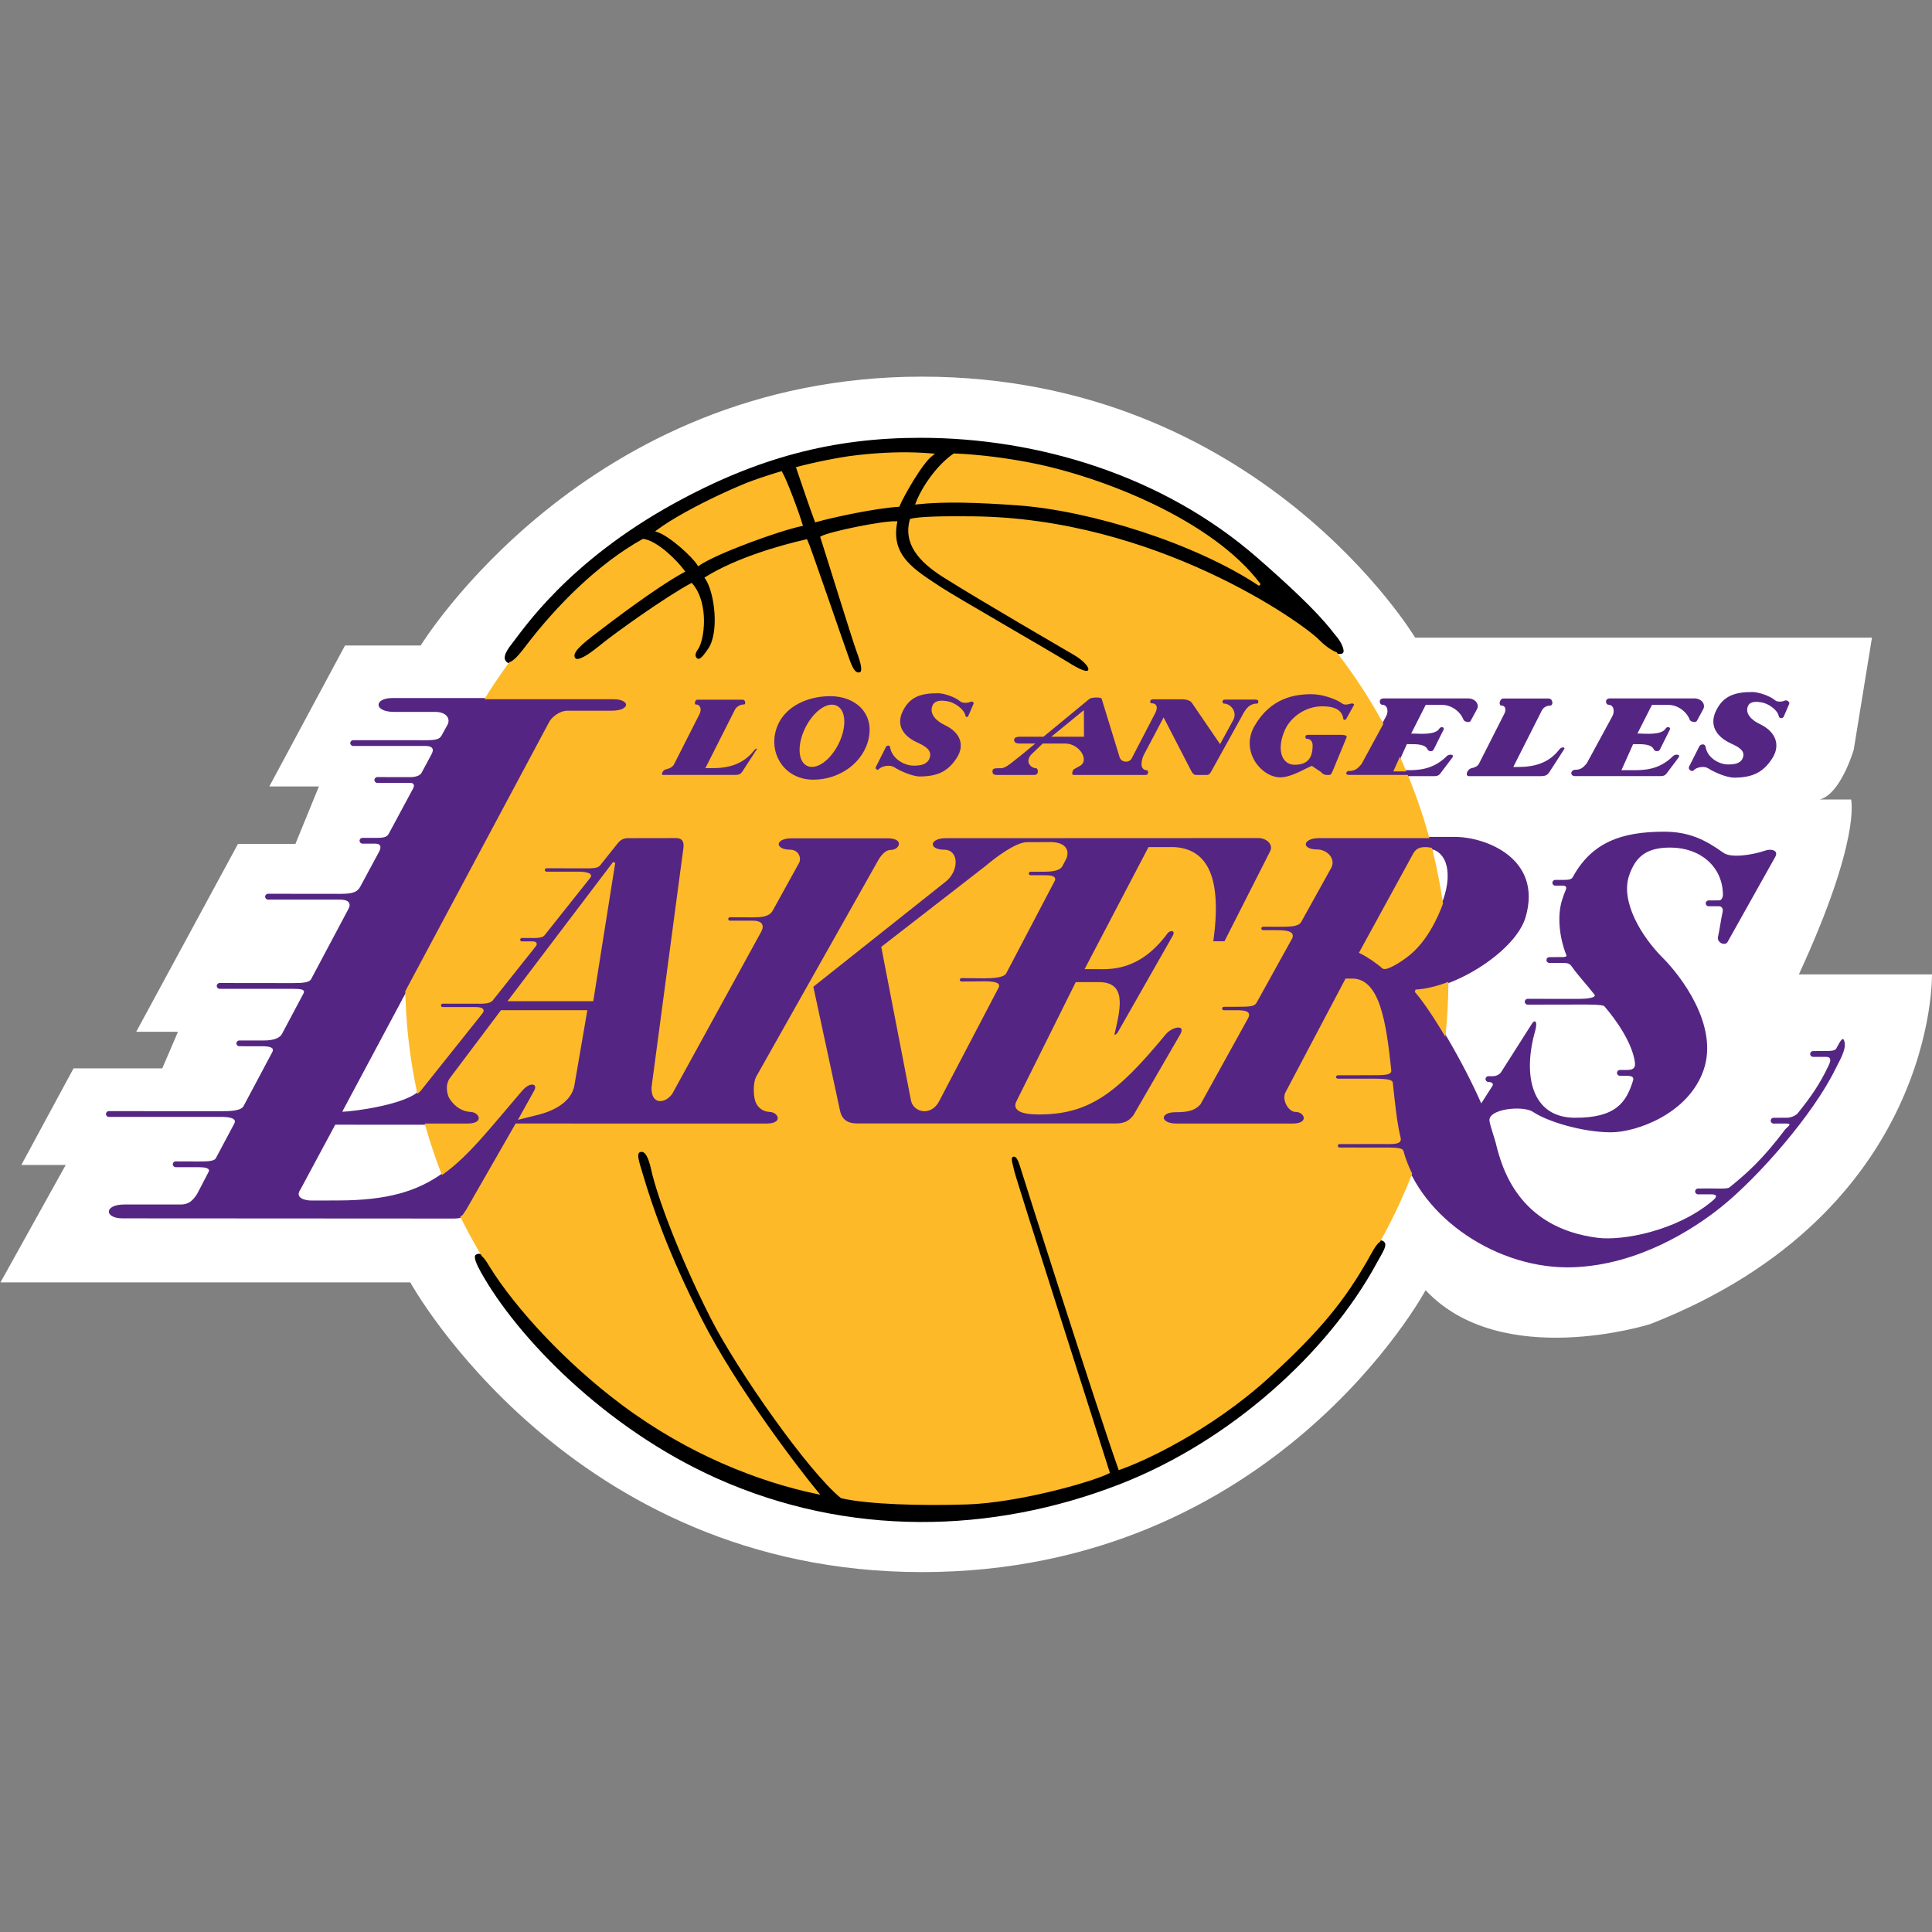 <?xml version="1.0" encoding="utf-8"?>
<!-- Generator: Adobe Illustrator 17.0.0, SVG Export Plug-In . SVG Version: 6.00 Build 0)  -->
<!DOCTYPE svg PUBLIC "-//W3C//DTD SVG 1.1//EN" "http://www.w3.org/Graphics/SVG/1.1/DTD/svg11.dtd">
<svg version="1.1" id="Layer_1" xmlns="http://www.w3.org/2000/svg" xmlns:xlink="http://www.w3.org/1999/xlink" x="0px" y="0px"
	 width="200px" height="200px" viewBox="0 0 200 200" enable-background="new 0 0 200 200" xml:space="preserve">
<rect x="0" y="0" width="200" height="200" fill="#808080" stroke="none"/>
<g>
	<path fill="#FFFFFF" d="M43.551,66.822c0,0,17.025-27.831,51.88-27.831c34.857,0,51.068,27.021,51.068,27.021h47.286l-1.89,11.616
		c0,0-1.353,4.596-3.515,5.133h3.243c0,0,1.08,4.056-5.404,18.107h13.78c0,0,0.54,24.588-29.182,36.207
		c0,0-15.402,4.866-23.238-3.513c0,0-15.67,29.182-52.148,29.182c-36.478,0-52.96-29.994-52.96-29.994H0.05l6.754-12.155H2.21
		l5.404-9.999H16.8l1.623-3.785H14.1l10.537-19.453h5.945l2.431-5.943h-5.134l7.836-14.592H43.551z"/>
	<g>
		<ellipse fill="#FDB927" cx="95.939" cy="101.423" rx="53.997" ry="54.814"/>
	</g>
	<g>
		<path fill="#552583" d="M120.55,107.034c-5.043,6.118-7.9,8.212-13.027,8.212c-1.741,0-2.652-0.389-2.165-1.239l6.08-12.215h2.317
			c2.589,0,2.229,2.178,1.526,5.129c-0.128,0.41,0.189,0.437,0.497,0.078l5.777-10.153c0.281-0.641-0.446-0.769-0.804-0.281
			c-2.897,3.93-5.939,3.637-7.223,3.637h-1.047l6.486-12.386h2.619c3.296,0.205,4.831,3.004,3.877,9.747h1.37l4.772-9.405
			c0.384-0.793-0.431-1.524-1.328-1.524l-32.384,0.013c-1.87,0-1.953,1.436-0.161,1.436c1.458,0,1.381,2.092,0.074,3.099
			L84.06,102.1l2.774,12.885c0.205,0.974,0.828,1.439,1.905,1.439h26.779c1.102,0,1.557-0.45,1.917-0.909l4.851-8.378
			C122.952,105.931,121.398,106.01,120.55,107.034z M101.897,101.151l-2.355-0.022c-0.167,0-0.301,0.136-0.301,0.3
			c0,0.167,0.134,0.3,0.301,0.3l2.388-0.022c0.808,0,1.552,0.101,1.345,0.461l-6.19,11.821c-0.769,1.411-2.4,1.053-2.657-0.074
			l-3.067-15.843l10.783-8.364c1.072-0.923,3.132-2.425,4.19-2.403l2.347-0.01c1.431-0.015,1.938,0.656,1.603,1.52l-0.416,0.798
			c-0.268,0.451-1.116,0.504-1.833,0.504l-1.357,0.007c-0.167,0-0.3,0.136-0.3,0.303c0,0.166,0.133,0.298,0.3,0.298l1.337,0.002
			c0.576,0,1.305,0.012,1.037,0.449l-5.002,9.534C103.82,101.081,102.782,101.151,101.897,101.151z"/>
		<path fill="#552583" d="M79.668,114.982c-0.727-0.027-1.194-0.52-1.355-0.999c-0.232-0.692-0.211-1.915,0.07-2.455l12.492-22.154
			c0.205-0.407,0.71-1.267,1.332-1.265c1.102,0,1.58-1.449-0.29-1.449H81.912c-1.87,0-1.892,1.424-0.098,1.424
			c0.732,0,1.02,0.714,0.815,1.151l-2.766,5.009c-0.345,0.553-1.111,0.598-1.918,0.598l-2.383-0.01c-0.166,0-0.298,0.136-0.298,0.3
			c0,0.166,0.132,0.3,0.298,0.3h2.364c0.641,0,1.149,0.194,0.78,0.937l-9.219,16.8c-0.669,0.922-1.991,1.128-1.913-0.638
			l3.279-24.606c0.128-0.77-0.075-1.29-0.896-1.29l-4.944,0.008c-0.59,0-0.956,0.285-1.237,0.671l-1.772,2.223
			c-0.23,0.232-0.727,0.229-1.279,0.229l-4.151-0.008c-0.166,0-0.298,0.137-0.298,0.301c0,0.166,0.133,0.298,0.298,0.298
			l3.391,0.003c0.599,0,1.307,0.141,1.048,0.422l-4.755,5.983c-0.142,0.167-0.605,0.214-0.889,0.214l-1.343-0.007
			c-0.165,0-0.3,0.134-0.3,0.3c0,0.167,0.134,0.3,0.3,0.3l1.121,0.002c0.344,0,0.348,0.172,0.207,0.326l-4.467,5.62
			c-0.232,0.215-0.681,0.263-1.115,0.263l-3.945-0.007c-0.167,0-0.3,0.134-0.3,0.3c0,0.162,0.132,0.3,0.3,0.3h3.387
			c0.512,0,0.911,0.094,0.641,0.442l-6.357,7.972c-1.192,1.522-6.946,2.291-8.068,2.291l21.494-40.217
			c0.205-0.464,1.004-1.169,1.83-1.169h4.563c2.155,0,2.09-1.433,0.219-1.433H40.594c-1.872,0-1.946,1.433,0.205,1.433h4.247
			c1.204,0,1.595,0.729,1.285,1.322l-0.608,1.108c-0.205,0.363-0.487,0.502-1.655,0.502l-7.508-0.002c-0.164,0-0.3,0.132-0.3,0.3
			c0,0.164,0.136,0.297,0.3,0.297h7.488c0.412,0,1.017,0.111,0.633,0.84l-1.048,1.953c-0.181,0.295-0.643,0.434-1.166,0.434
			l-3.407-0.005c-0.165,0-0.3,0.134-0.3,0.298c0,0.164,0.134,0.301,0.3,0.301h3.387c0.489,0,0.5,0.321,0.215,0.769l-2.416,4.494
			c-0.204,0.386-0.598,0.432-1.365,0.432l-1.358-0.002c-0.166,0-0.3,0.131-0.3,0.296c0,0.166,0.134,0.3,0.3,0.3l1.338,0.003
			c0.512,0,0.646,0.283,0.416,0.772l-1.986,3.687c-0.295,0.528-0.717,0.737-2.035,0.737l-7.508-0.008c-0.166,0-0.3,0.136-0.3,0.3
			c0,0.169,0.134,0.303,0.3,0.303h7.488c0.846,0.012,1.156,0.386,0.823,0.99l-3.874,7.286c-0.232,0.318-0.865,0.368-1.941,0.368
			l-7.506-0.009c-0.166,0-0.3,0.135-0.3,0.302c0,0.166,0.134,0.3,0.3,0.3h7.486c0.898,0,1.446,0.04,1.176,0.51l-2.233,4.202
			c-0.409,0.639-1.562,0.638-2.011,0.638l-2.382-0.003c-0.166,0-0.3,0.132-0.3,0.298c0,0.166,0.134,0.298,0.3,0.298l2.362,0.003
			c0.833,0,1.275,0.143,1.058,0.593l-2.983,5.602c-0.27,0.503-1.436,0.528-2.334,0.528l-11.607-0.008c-0.166,0-0.3,0.134-0.3,0.3
			c0,0.164,0.134,0.296,0.3,0.296h11.586c0.772,0,1.741,0.1,1.385,0.714l-1.905,3.579c-0.181,0.297-0.828,0.321-1.766,0.321
			l-2.382-0.008c-0.166,0-0.3,0.136-0.3,0.301c0,0.163,0.134,0.298,0.3,0.298l2.363,0.003c0.576,0,1.277,0.064,1.034,0.502
			l-1.191,2.287c-0.384,0.565-0.767,1.072-1.689,1.072h-5.824c-2.153,0-2.079,1.435-0.209,1.435l34.204,0.02
			c0.997,0,1.03-0.134,1.502-0.871l5.072-8.843l25.924,0.002C81.246,116.43,80.768,115.022,79.668,114.982z M59.337,112.349
			c-0.257,1.457-1.724,2.426-3.569,2.912l-1.905,0.475l1.564-2.815c0.411-0.768-0.49-1.224-1.474-0.076
			c-6.622,7.708-8.73,11.398-18.941,11.427l-2.744,0.008c-0.828,0-1.741-0.328-1.178-1.125l3.614-6.726l13.719,0.002
			c1.871,0,1.393-1.408,0.29-1.448c-0.725-0.027-1.519-0.441-2.08-1.33c-0.157-0.243-0.497-1.221,0.038-1.976l5.252-6.978h8.734
			L59.337,112.349z M61.309,103.519h-8.522l10.779-14.213L61.309,103.519z"/>
		<path fill="#552583" d="M190.958,107.915c-0.141-0.699-0.396-0.27-0.86,0.611c-0.141,0.268-0.59,0.27-1.038,0.27l-1.37,0.009
			c-0.166,0-0.301,0.132-0.301,0.3c0,0.164,0.136,0.301,0.301,0.301h1.348c0.512,0,0.52,0.335,0.28,0.851
			c-0.942,2.011-1.915,3.361-3.205,4.972c-0.202,0.257-0.722,0.479-1.133,0.479l-1.376,0.003c-0.166,0-0.3,0.133-0.3,0.298
			s0.134,0.303,0.3,0.303l1.347-0.002c0.679,0-0.007,0.419-0.123,0.57c-2.393,3.19-4.04,4.613-5.799,6.042
			c-0.205,0.167-1.198,0.111-1.89,0.106l-1.358,0.006c-0.164,0-0.3,0.133-0.3,0.302c0,0.164,0.136,0.3,0.3,0.3h1.338
			c1.024,0,0.258,0.588,0.103,0.717c-3.725,3.104-9.279,4.104-11.816,3.787c-8.25-1.034-9.948-7.293-10.559-9.797
			c-0.126-0.52-0.522-1.592-0.651-2.256c-0.255-1.304,3.463-1.678,4.492-0.99c1.559,1.044,5.191,2.11,8.05,2.12
			c2.643,0.008,8.054-1.91,9.621-6.453c1.6-4.644-2.423-9.8-4.205-11.582c-2.272-2.267-4.414-5.883-3.511-8.537
			c0.679-1.999,1.82-2.905,4.263-2.905c3.152,0,5.449,2.026,5.449,4.904c0,0.255-0.159,0.562-0.364,0.562l-1.116,0.007
			c-0.163,0-0.298,0.134-0.298,0.3c0,0.167,0.136,0.3,0.298,0.3h1.048c0.295,0,0.479,0.225,0.402,0.581
			c-0.205,0.964-0.273,1.64-0.482,2.605c-0.121,0.561,0.697,0.949,0.979,0.54l4.959-8.851c0.36-0.666-0.439-0.848-1.027-0.641
			c-1.353,0.47-3.564,0.798-4.344,0.235c-1.853-1.332-3.543-2.185-6.133-2.185c-4.402,0-7.493,1.087-9.471,4.711
			c-0.152,0.283-0.586,0.278-0.959,0.278h-0.845c-0.167,0-0.3,0.134-0.3,0.3c0,0.162,0.133,0.302,0.3,0.302l0.719-0.01
			c0.308,0,0.515,0.086,0.363,0.447c-0.139,0.325-0.26,0.671-0.374,1.024c-0.5,1.569-0.34,3.775,0.445,5.741
			c0.051,0.124-0.113,0.187-0.417,0.187l-1.352,0.006c-0.166,0-0.298,0.132-0.298,0.3c0,0.164,0.133,0.3,0.298,0.3h1.35
			c0.609,0.001,0.753,0.061,1.009,0.421c0.695,0.979,1.41,1.703,2.305,2.846c0.28,0.356-0.923,0.457-1.562,0.452l-5.343-0.002
			c-0.167,0-0.301,0.134-0.301,0.298c0,0.167,0.134,0.303,0.301,0.303l5.409-0.01c0.871,0,2.362-0.011,2.529,0.177
			c1.307,1.512,2.892,3.839,3.16,5.797c0.075,0.563-0.139,0.8-0.83,0.8l-0.724-0.002c-0.167,0-0.3,0.136-0.3,0.305
			c0,0.166,0.133,0.297,0.3,0.297h0.636c0.551,0,0.853,0.091,0.725,0.502c-0.702,2.238-1.754,3.864-6.036,3.843
			c-4.49-0.021-5.403-4.425-4.088-9.017c0.262-0.916-0.013-1.308-0.424-0.59l-3.124,4.909c-0.076,0.118-0.379,0.396-0.851,0.396
			l-0.446-0.002c-0.167,0-0.301,0.136-0.301,0.3c0,0.166,0.139,0.3,0.305,0.3c0.397,0,0.552,0.209,0.397,0.429l-1.145,1.789
			c-1.888-4.32-5.053-9.638-6.739-11.574l0.03-0.093c4.162-0.252,10.304-4.154,11.309-7.637c1.744-6.047-4.128-8.283-7.329-8.283
			l-14.074,0.003c-1.871,0-2.006,1.416-0.212,1.416c0.969,0,1.817,0.85,1.388,1.709l-3.119,5.615
			c-0.257,0.462-1.224,0.437-2.476,0.437l-1.366-0.005c-0.164,0-0.3,0.136-0.3,0.301c0,0.167,0.136,0.3,0.3,0.3h1.343
			c0.896,0,1.885,0.055,1.552,0.696l-3.687,6.657c-0.179,0.303-0.658,0.333-1.911,0.333l-1.358,0.005
			c-0.165,0-0.301,0.134-0.301,0.3c0,0.164,0.136,0.3,0.301,0.3h1.33c0.985,0,1.355,0.131,1.075,0.643l-4.923,8.906
			c-0.59,0.638-1.29,0.76-2.494,0.76c-1.794,0-1.772,1.42,0.098,1.42h12.053c1.87,0,1.393-1.448,0.291-1.448
			c-0.649,0-1.337-1.191-0.906-1.907l6.153-11.653h0.623c2.738,0,3.4,4.492,3.914,9.391c0.04,0.348-0.629,0.368-1.993,0.368
			l-3.422,0.008c-0.164,0-0.3,0.133-0.3,0.298c0,0.166,0.136,0.296,0.3,0.296h3.386c0.898,0,2.151,0.01,2.183,0.298
			c0.235,2.15,0.412,4.047,0.823,5.769c0.129,0.536-0.83,0.457-1.855,0.457l-4.356,0.003c-0.166,0-0.3,0.134-0.3,0.298
			c0,0.164,0.134,0.303,0.3,0.303l4.351,0.003c1.368,0,2.075-0.002,2.151,0.281c1.875,6.872,9.915,12.283,17.729,11.987
			c6.708-0.257,12.372-3.906,15.272-6.234c3.859-3.094,9.529-9.578,11.834-14.294C190.431,109.795,191.11,108.685,190.958,107.915z
			 M145.868,98.764c-0.941,0.77-2.423,1.661-2.71,1.375c-0.399-0.396-1.643-1.25-2.312-1.559l5.585-10.208
			c0.23-0.361,0.494-0.556,1.111-0.556c2.171,0,2.884,2.357,1.863,5.295C148.692,95.168,147.531,97.396,145.868,98.764z"/>
	</g>
	<g>
		<path fill="#552583" d="M78.005,77.563c-1.13,1.464-2.63,1.835-4.311,1.835H73.22l2.965-5.868c0.144-0.268,0.456-0.482,0.84-0.482
			c0.371,0,0.328-0.74-0.159-0.74h-4.674c-0.398,0-0.538,0.74-0.164,0.74c0.398,0,0.469,0.441,0.277,0.813l-2.653,5.234
			c-0.179,0.282-0.472,0.358-0.798,0.444c-0.394,0.103-0.664,0.805-0.219,0.805h7.462c0.576,0,0.711-0.21,0.865-0.421l1.501-2.319
			C78.676,77.32,78.222,77.282,78.005,77.563z"/>
		<path fill="#552583" d="M100.476,72.518c-0.225,0.121-0.758,0.186-0.992-0.005c-0.593-0.495-1.764-0.874-2.377-0.874
			c-1.757,0-3.034,0.344-3.8,2.007c-0.651,1.413,0.018,2.595,1.57,3.316c0.672,0.31,1.563,0.716,1.222,1.524
			c-0.249,0.593-0.939,0.654-1.559,0.649c-0.833-0.01-2.085-0.634-2.281-1.812c-0.065-0.384-0.512-0.292-0.639-0.088l-1.063,2.112
			c-0.167,0.287,0.273,0.598,0.445,0.412c0.358-0.382,1.141-0.477,1.524-0.22c0.53,0.353,1.887,0.967,2.701,0.964
			c1.779-0.013,2.955-0.47,3.932-1.997c0.891-1.398,0.343-2.781-1.284-3.548c-0.86-0.403-1.595-1.118-1.211-1.91
			c0.25-0.513,1.015-0.399,1.396-0.335c0.727,0.121,1.658,0.807,1.767,1.408c0.043,0.257,0.371,0.306,0.512,0.074l0.56-1.302
			C101.029,72.638,100.617,72.437,100.476,72.518z"/>
		<path fill="#552583" d="M152.245,74.617l0.648-1.196c0.283-0.525-0.181-1.123-0.924-1.123h-8.712
			c-0.628,0-0.442,0.656-0.187,0.656c0.56,0,0.725,0.682,0.388,1.255l-2.62,4.822c-0.389,0.459-0.641,0.658-1.201,0.658
			c-0.449,0-0.606,0.656,0.021,0.656h8.828c0.359,0,0.513-0.127,0.641-0.31l1.202-1.59c0.293-0.388-0.34-0.388-0.532-0.195
			c-1.524,1.527-3.154,1.481-4.338,1.481h-1.032l1.209-2.697h0.258c0.775,0,1.67-0.01,1.905,0.581c0.063,0.137,0.447,0.25,0.601,0
			l1.03-2.064c0.166-0.303-0.298-0.361-0.423-0.138c-0.409,0.726-2.198,0.527-2.668,0.527h-0.255l1.504-2.97h1.679
			c1.042,0,1.94,0.742,2.234,1.545C151.573,74.71,152.129,74.862,152.245,74.617z"/>
		<path fill="#552583" d="M129.958,72.298h-3.102c-0.628,0-0.442,0.656-0.187,0.656c0.664,0,1.267,0.778,0.903,1.491l-1.282,2.352
			l-2.831-4.144c-0.192-0.252-0.638-0.379-1.022-0.379h-3.048c-0.629,0-0.484,0.649-0.227,0.649c0.646,0,0.48,0.484,0.32,0.832
			l-2.43,4.679c-0.154,0.373-0.815,0.426-1.022-0.046l-1.881-6.128c-0.078-0.244-1.178-0.232-1.459,0l-4.713,3.884l-2.441,0.002
			c-0.487,0-0.677,0.204-0.677,0.461c0,0.257,0.184,0.49,0.696,0.49l1.275-0.003l-1.274,1.05c-0.712,0.528-1.439,1.257-1.921,1.257
			h-0.298c-0.46,0-0.719,0.075-0.719,0.446c0,0.373,0.194,0.5,0.629,0.5h3.803c0.717,0,0.576-0.936,0.219-0.936
			c-0.396,0-1.045-0.499-0.439-1.204l1.158-1.11h2.289c1.358,0,2.306,1.574,1.497,2.059l-0.63,0.348
			c-0.293,0.152-0.421,0.843,0,0.843h7.432c0.552,0,0.439-0.73,0.182-0.73c-0.758,0-0.401-1.091-0.255-1.385l1.951-3.699
			l2.743,5.313c0.18,0.335,0.341,0.5,0.663,0.5h1.05c0.333,0,0.445-0.194,0.598-0.451l3.124-5.638c0.502-1.007,0.886-1.3,1.52-1.3
			C130.408,72.956,130.586,72.298,129.958,72.298z M109.175,76.144l2.905-2.372l0.012,2.372H109.175z"/>
		<path fill="#552583" d="M85.947,71.944c-2.614,0-5.305,1.287-5.842,4.033c-0.467,2.385,1.183,4.858,4.099,4.858
			c2.779,0,5.343-1.817,5.858-4.449C90.581,73.737,88.612,71.944,85.947,71.944z M86.686,76.972
			c-0.828,1.651-2.215,2.632-3.099,2.191c-0.881-0.441-0.926-2.14-0.099-3.793c0.83-1.656,2.218-2.637,3.099-2.193
			C87.469,73.62,87.514,75.319,86.686,76.972z"/>
		<path fill="#552583" d="M138.793,75.945h-3.356c-0.631,0-0.445,0.658-0.189,0.658c0.265,0,0.512,0.141,0.512,0.562
			c0,1.355-0.579,1.878-1.742,1.878c-1.277,0-1.739-1.549-0.88-3.452c0.548-1.212,2.002-2.35,3.728-2.35
			c1.057,0,1.946,0.229,2.079,1.219c0.035,0.242,0.399,0.242,0.528,0.012l0.795-1.424c0.091-0.152-0.048-0.335-0.293-0.349
			c-0.204-0.017-0.663,0.248-0.966,0.026c-0.674-0.502-2.133-0.986-3.238-0.986c-1.802,0-4.318,0.409-6.017,3.359
			c-1.537,2.67,0.701,5.492,2.776,5.496c1.154,0.003,2.491-0.853,3.258-1.174l0.858,0.58c0.128,0.152,0.396,0.346,0.653,0.346h0.32
			c0.295,0,0.411-0.402,0.525-0.658l1.318-3.188C139.626,76.179,139.535,75.945,138.793,75.945z"/>
		<path fill="#552583" d="M184.781,72.518c-0.227,0.121-0.76,0.186-0.992-0.005c-0.593-0.495-1.764-0.874-2.377-0.874
			c-1.759,0-3.033,0.344-3.801,2.007c-0.651,1.413,0.02,2.595,1.572,3.316c0.672,0.31,1.563,0.716,1.221,1.524
			c-0.249,0.593-0.939,0.654-1.559,0.649c-0.831-0.01-2.083-0.634-2.281-1.812c-0.065-0.384-0.51-0.292-0.638-0.088l-1.065,2.112
			c-0.166,0.287,0.273,0.598,0.446,0.412c0.361-0.382,1.141-0.477,1.525-0.22c0.527,0.353,1.888,0.967,2.7,0.964
			c1.781-0.013,2.955-0.47,3.932-1.997c0.893-1.398,0.343-2.781-1.282-3.548c-0.858-0.403-1.597-1.118-1.211-1.91
			c0.249-0.513,1.016-0.399,1.397-0.335c0.724,0.121,1.658,0.807,1.764,1.408c0.045,0.257,0.374,0.306,0.515,0.074l0.56-1.302
			C185.335,72.638,184.922,72.437,184.781,72.518z"/>
		<path fill="#552583" d="M161.437,77.563c-1.13,1.464-2.628,1.835-4.31,1.835h-0.473l2.965-5.868
			c0.141-0.268,0.454-0.482,0.838-0.482c0.373,0,0.328-0.74-0.159-0.74h-4.672c-0.398,0-0.538,0.74-0.167,0.74
			c0.399,0,0.47,0.441,0.28,0.813l-2.655,5.234c-0.179,0.282-0.474,0.358-0.798,0.444c-0.393,0.103-0.664,0.805-0.215,0.805h7.458
			c0.576,0,0.714-0.21,0.864-0.421l1.499-2.319C162.11,77.32,161.655,77.282,161.437,77.563z"/>
		<path fill="#552583" d="M172.69,72.97c1.042,0,1.938,0.742,2.233,1.545c0.071,0.194,0.63,0.346,0.742,0.101l0.649-1.196
			c0.282-0.525-0.182-1.123-0.926-1.123h-8.71c-0.628,0-0.444,0.656-0.189,0.656c0.561,0,0.725,0.682,0.387,1.255l-2.619,4.822
			c-0.391,0.459-0.641,0.658-1.201,0.658c-0.45,0-0.608,0.656,0.02,0.656h8.828c0.358,0,0.517-0.127,0.646-0.31l1.198-1.59
			c0.295-0.388-0.338-0.388-0.532-0.195c-1.524,1.527-3.154,1.481-4.34,1.481h-1.027l1.209-2.697h0.257
			c0.774,0,1.668-0.01,1.903,0.581c0.064,0.137,0.447,0.25,0.603,0l1.03-2.064c0.166-0.303-0.3-0.361-0.422-0.138
			c-0.411,0.726-2.198,0.527-2.667,0.527h-0.258l1.506-2.97H172.69z"/>
	</g>
	<g>
		<defs>
			<ellipse id="SVGID_1_" cx="95.939" cy="101.423" rx="53.997" ry="54.814"/>
		</defs>
		<clipPath id="SVGID_2_">
			<use xlink:href="#SVGID_1_"  overflow="visible"/>
		</clipPath>
		<g clip-path="url(#SVGID_2_)">
			<g>
				<path fill="#552583" stroke="#FDB927" stroke-width="0.247" d="M120.55,107.034c-5.043,6.118-7.9,8.212-13.027,8.212
					c-1.741,0-2.652-0.389-2.165-1.239l6.08-12.215h2.317c2.589,0,2.229,2.178,1.526,5.129c-0.128,0.41,0.189,0.437,0.497,0.078
					l5.777-10.153c0.281-0.641-0.446-0.769-0.804-0.281c-2.897,3.93-5.939,3.637-7.223,3.637h-1.047l6.486-12.386h2.619
					c3.296,0.205,4.831,3.004,3.877,9.747h1.37l4.772-9.405c0.384-0.793-0.431-1.524-1.328-1.524l-32.384,0.013
					c-1.87,0-1.953,1.436-0.161,1.436c1.458,0,1.381,2.092,0.074,3.099L84.06,102.1l2.774,12.885
					c0.205,0.974,0.828,1.439,1.905,1.439h26.779c1.102,0,1.557-0.45,1.917-0.909l4.851-8.378
					C122.952,105.931,121.398,106.01,120.55,107.034z M101.897,101.151l-2.355-0.022c-0.167,0-0.301,0.136-0.301,0.3
					c0,0.167,0.134,0.3,0.301,0.3l2.388-0.022c0.808,0,1.552,0.101,1.345,0.461l-6.19,11.821c-0.769,1.411-2.4,1.053-2.657-0.074
					l-3.067-15.843l10.783-8.364c1.072-0.923,3.132-2.425,4.19-2.403l2.347-0.01c1.431-0.015,1.938,0.656,1.603,1.52l-0.416,0.798
					c-0.268,0.451-1.116,0.504-1.833,0.504l-1.357,0.007c-0.167,0-0.3,0.136-0.3,0.303c0,0.166,0.133,0.298,0.3,0.298l1.337,0.002
					c0.576,0,1.305,0.012,1.037,0.449l-5.002,9.534C103.82,101.081,102.782,101.151,101.897,101.151z"/>
				<path fill="#552583" stroke="#FDB927" stroke-width="0.247" d="M79.668,114.982c-0.727-0.027-1.194-0.52-1.355-0.999
					c-0.232-0.692-0.211-1.915,0.07-2.455l12.492-22.154c0.205-0.407,0.71-1.267,1.332-1.265c1.102,0,1.58-1.449-0.29-1.449H81.912
					c-1.87,0-1.892,1.424-0.098,1.424c0.732,0,1.02,0.714,0.815,1.151l-2.766,5.009c-0.345,0.553-1.111,0.598-1.918,0.598
					l-2.383-0.01c-0.166,0-0.298,0.136-0.298,0.3c0,0.166,0.132,0.3,0.298,0.3h2.364c0.641,0,1.149,0.194,0.78,0.937l-9.219,16.8
					c-0.669,0.922-1.991,1.128-1.913-0.638l3.279-24.606c0.128-0.77-0.075-1.29-0.896-1.29l-4.944,0.008
					c-0.59,0-0.956,0.285-1.237,0.671l-1.772,2.223c-0.23,0.232-0.727,0.229-1.279,0.229l-4.151-0.008
					c-0.166,0-0.298,0.137-0.298,0.301c0,0.166,0.133,0.298,0.298,0.298l3.391,0.003c0.599,0,1.307,0.141,1.048,0.422l-4.755,5.983
					c-0.142,0.167-0.605,0.214-0.889,0.214l-1.343-0.007c-0.165,0-0.3,0.134-0.3,0.3c0,0.167,0.134,0.3,0.3,0.3l1.121,0.002
					c0.344,0,0.348,0.172,0.207,0.326l-4.467,5.62c-0.232,0.215-0.681,0.263-1.115,0.263l-3.945-0.007c-0.167,0-0.3,0.134-0.3,0.3
					c0,0.162,0.132,0.3,0.3,0.3h3.387c0.512,0,0.911,0.094,0.641,0.442l-6.357,7.972c-1.192,1.522-6.946,2.291-8.068,2.291
					l21.494-40.217c0.205-0.464,1.004-1.169,1.83-1.169h4.563c2.155,0,2.09-1.433,0.219-1.433H40.594
					c-1.872,0-1.946,1.433,0.205,1.433h4.247c1.204,0,1.595,0.729,1.285,1.322l-0.608,1.108c-0.205,0.363-0.487,0.502-1.655,0.502
					l-7.508-0.002c-0.164,0-0.3,0.132-0.3,0.3c0,0.164,0.136,0.297,0.3,0.297h7.488c0.412,0,1.017,0.111,0.633,0.84l-1.048,1.953
					c-0.181,0.295-0.643,0.434-1.166,0.434l-3.407-0.005c-0.165,0-0.3,0.134-0.3,0.298c0,0.164,0.134,0.301,0.3,0.301h3.387
					c0.489,0,0.5,0.321,0.215,0.769l-2.416,4.494c-0.204,0.386-0.598,0.432-1.365,0.432l-1.358-0.002c-0.166,0-0.3,0.131-0.3,0.296
					c0,0.166,0.134,0.3,0.3,0.3l1.338,0.003c0.512,0,0.646,0.283,0.416,0.772l-1.986,3.687c-0.295,0.528-0.717,0.737-2.035,0.737
					l-7.508-0.008c-0.166,0-0.3,0.136-0.3,0.3c0,0.169,0.134,0.303,0.3,0.303h7.488c0.846,0.012,1.156,0.386,0.823,0.99
					l-3.874,7.286c-0.232,0.318-0.865,0.368-1.941,0.368l-7.506-0.009c-0.166,0-0.3,0.135-0.3,0.302c0,0.166,0.134,0.3,0.3,0.3
					h7.486c0.898,0,1.446,0.04,1.176,0.51l-2.233,4.202c-0.409,0.639-1.562,0.638-2.011,0.638l-2.382-0.003
					c-0.166,0-0.3,0.132-0.3,0.298c0,0.166,0.134,0.298,0.3,0.298l2.362,0.003c0.833,0,1.275,0.143,1.058,0.593l-2.983,5.602
					c-0.27,0.503-1.436,0.528-2.334,0.528l-11.607-0.008c-0.166,0-0.3,0.134-0.3,0.3c0,0.164,0.134,0.296,0.3,0.296h11.586
					c0.772,0,1.741,0.1,1.385,0.714l-1.905,3.579c-0.181,0.297-0.828,0.321-1.766,0.321l-2.382-0.008c-0.166,0-0.3,0.136-0.3,0.301
					c0,0.163,0.134,0.298,0.3,0.298l2.363,0.003c0.576,0,1.277,0.064,1.034,0.502l-1.191,2.287
					c-0.384,0.565-0.767,1.072-1.689,1.072h-5.824c-2.153,0-2.079,1.435-0.209,1.435l34.204,0.02c0.997,0,1.03-0.134,1.502-0.871
					l5.072-8.843l25.924,0.002C81.246,116.43,80.768,115.022,79.668,114.982z M59.337,112.349c-0.257,1.457-1.724,2.426-3.569,2.912
					l-1.905,0.475l1.564-2.815c0.411-0.768-0.49-1.224-1.474-0.076c-6.622,7.708-8.73,11.398-18.941,11.427l-2.744,0.008
					c-0.828,0-1.741-0.328-1.178-1.125l3.614-6.726l13.719,0.002c1.871,0,1.393-1.408,0.29-1.448
					c-0.725-0.027-1.519-0.441-2.08-1.33c-0.157-0.243-0.497-1.221,0.038-1.976l5.252-6.978h8.734L59.337,112.349z M61.309,103.519
					h-8.522l10.779-14.213L61.309,103.519z"/>
				<path fill="#552583" stroke="#FDB927" stroke-width="0.247" d="M190.958,107.915c-0.141-0.699-0.396-0.27-0.86,0.611
					c-0.141,0.268-0.59,0.27-1.038,0.27l-1.37,0.009c-0.166,0-0.301,0.132-0.301,0.3c0,0.164,0.136,0.301,0.301,0.301h1.348
					c0.512,0,0.52,0.335,0.28,0.851c-0.942,2.011-1.915,3.361-3.205,4.972c-0.202,0.257-0.722,0.479-1.133,0.479l-1.376,0.003
					c-0.166,0-0.3,0.133-0.3,0.298s0.134,0.303,0.3,0.303l1.347-0.002c0.679,0-0.007,0.419-0.123,0.57
					c-2.393,3.19-4.04,4.613-5.799,6.042c-0.205,0.167-1.198,0.111-1.89,0.106l-1.358,0.006c-0.164,0-0.3,0.133-0.3,0.302
					c0,0.164,0.136,0.3,0.3,0.3h1.338c1.024,0,0.258,0.588,0.103,0.717c-3.725,3.104-9.279,4.104-11.816,3.787
					c-8.25-1.034-9.948-7.293-10.559-9.797c-0.126-0.52-0.522-1.592-0.651-2.256c-0.255-1.304,3.463-1.678,4.492-0.99
					c1.559,1.044,5.191,2.11,8.05,2.12c2.643,0.008,8.054-1.91,9.621-6.453c1.6-4.644-2.423-9.8-4.205-11.582
					c-2.272-2.267-4.414-5.883-3.511-8.537c0.679-1.999,1.82-2.905,4.263-2.905c3.152,0,5.449,2.026,5.449,4.904
					c0,0.255-0.159,0.562-0.364,0.562l-1.116,0.007c-0.163,0-0.298,0.134-0.298,0.3c0,0.167,0.136,0.3,0.298,0.3h1.048
					c0.295,0,0.479,0.225,0.402,0.581c-0.205,0.964-0.273,1.64-0.482,2.605c-0.121,0.561,0.697,0.949,0.979,0.54l4.959-8.851
					c0.36-0.666-0.439-0.848-1.027-0.641c-1.353,0.47-3.564,0.798-4.344,0.235c-1.853-1.332-3.543-2.185-6.133-2.185
					c-4.402,0-7.493,1.087-9.471,4.711c-0.152,0.283-0.586,0.278-0.959,0.278h-0.845c-0.167,0-0.3,0.134-0.3,0.3
					c0,0.162,0.133,0.302,0.3,0.302l0.719-0.01c0.308,0,0.515,0.086,0.363,0.447c-0.139,0.325-0.26,0.671-0.374,1.024
					c-0.5,1.569-0.34,3.775,0.445,5.741c0.051,0.124-0.113,0.187-0.417,0.187l-1.352,0.006c-0.166,0-0.298,0.132-0.298,0.3
					c0,0.164,0.133,0.3,0.298,0.3h1.35c0.609,0.001,0.753,0.061,1.009,0.421c0.695,0.979,1.41,1.703,2.305,2.846
					c0.28,0.356-0.923,0.457-1.562,0.452l-5.343-0.002c-0.167,0-0.301,0.134-0.301,0.298c0,0.167,0.134,0.303,0.301,0.303
					l5.409-0.01c0.871,0,2.362-0.011,2.529,0.177c1.307,1.512,2.892,3.839,3.16,5.797c0.075,0.563-0.139,0.8-0.83,0.8l-0.724-0.002
					c-0.167,0-0.3,0.136-0.3,0.305c0,0.166,0.133,0.297,0.3,0.297h0.636c0.551,0,0.853,0.091,0.725,0.502
					c-0.702,2.238-1.754,3.864-6.036,3.843c-4.49-0.021-5.403-4.425-4.088-9.017c0.262-0.916-0.013-1.308-0.424-0.59l-3.124,4.909
					c-0.076,0.118-0.379,0.396-0.851,0.396l-0.446-0.002c-0.167,0-0.301,0.136-0.301,0.3c0,0.166,0.139,0.3,0.305,0.3
					c0.397,0,0.552,0.209,0.397,0.429l-1.145,1.789c-1.888-4.32-5.053-9.638-6.739-11.574l0.03-0.093
					c4.162-0.252,10.304-4.154,11.309-7.637c1.744-6.047-4.128-8.283-7.329-8.283l-14.074,0.003c-1.871,0-2.006,1.416-0.212,1.416
					c0.969,0,1.817,0.85,1.388,1.709l-3.119,5.615c-0.257,0.462-1.224,0.437-2.476,0.437l-1.366-0.005c-0.164,0-0.3,0.136-0.3,0.301
					c0,0.167,0.136,0.3,0.3,0.3h1.343c0.896,0,1.885,0.055,1.552,0.696l-3.687,6.657c-0.179,0.303-0.658,0.333-1.911,0.333
					l-1.358,0.005c-0.165,0-0.301,0.134-0.301,0.3c0,0.164,0.136,0.3,0.301,0.3h1.33c0.985,0,1.355,0.131,1.075,0.643l-4.923,8.906
					c-0.59,0.638-1.29,0.76-2.494,0.76c-1.794,0-1.772,1.42,0.098,1.42h12.053c1.87,0,1.393-1.448,0.291-1.448
					c-0.649,0-1.337-1.191-0.906-1.907l6.153-11.653h0.623c2.738,0,3.4,4.492,3.914,9.391c0.04,0.348-0.629,0.368-1.993,0.368
					l-3.422,0.008c-0.164,0-0.3,0.133-0.3,0.298c0,0.166,0.136,0.296,0.3,0.296h3.386c0.898,0,2.151,0.01,2.183,0.298
					c0.235,2.15,0.412,4.047,0.823,5.769c0.129,0.536-0.83,0.457-1.855,0.457l-4.356,0.003c-0.166,0-0.3,0.134-0.3,0.298
					c0,0.164,0.134,0.303,0.3,0.303l4.351,0.003c1.368,0,2.075-0.002,2.151,0.281c1.875,6.872,9.915,12.283,17.729,11.987
					c6.708-0.257,12.372-3.906,15.272-6.234c3.859-3.094,9.529-9.578,11.834-14.294C190.431,109.795,191.11,108.685,190.958,107.915
					z M145.868,98.764c-0.941,0.77-2.423,1.661-2.71,1.375c-0.399-0.396-1.643-1.25-2.312-1.559l5.585-10.208
					c0.23-0.361,0.494-0.556,1.111-0.556c2.171,0,2.884,2.357,1.863,5.295C148.692,95.168,147.531,97.396,145.868,98.764z"/>
			</g>
			<g>
				<path fill="#552583" stroke="#FDB927" stroke-width="0.247" d="M78.005,77.563c-1.13,1.464-2.63,1.835-4.311,1.835H73.22
					l2.965-5.868c0.144-0.268,0.456-0.482,0.84-0.482c0.371,0,0.328-0.74-0.159-0.74h-4.674c-0.398,0-0.538,0.74-0.164,0.74
					c0.398,0,0.469,0.441,0.277,0.813l-2.653,5.234c-0.179,0.282-0.472,0.358-0.798,0.444c-0.394,0.103-0.664,0.805-0.219,0.805
					h7.462c0.576,0,0.711-0.21,0.865-0.421l1.501-2.319C78.676,77.32,78.222,77.282,78.005,77.563z"/>
				<path fill="#552583" stroke="#FDB927" stroke-width="0.247" d="M100.476,72.518c-0.225,0.121-0.758,0.186-0.992-0.005
					c-0.593-0.495-1.764-0.874-2.377-0.874c-1.757,0-3.034,0.344-3.8,2.007c-0.651,1.413,0.018,2.595,1.57,3.316
					c0.672,0.31,1.563,0.716,1.222,1.524c-0.249,0.593-0.939,0.654-1.559,0.649c-0.833-0.01-2.085-0.634-2.281-1.812
					c-0.065-0.384-0.512-0.292-0.639-0.088l-1.063,2.112c-0.167,0.287,0.273,0.598,0.445,0.412c0.358-0.382,1.141-0.477,1.524-0.22
					c0.53,0.353,1.887,0.967,2.701,0.964c1.779-0.013,2.955-0.47,3.932-1.997c0.891-1.398,0.343-2.781-1.284-3.548
					c-0.86-0.403-1.595-1.118-1.211-1.91c0.25-0.513,1.015-0.399,1.396-0.335c0.727,0.121,1.658,0.807,1.767,1.408
					c0.043,0.257,0.371,0.306,0.512,0.074l0.56-1.302C101.029,72.638,100.617,72.437,100.476,72.518z"/>
				<path fill="#552583" stroke="#FDB927" stroke-width="0.247" d="M152.245,74.617l0.648-1.196
					c0.283-0.525-0.181-1.123-0.924-1.123h-8.712c-0.628,0-0.442,0.656-0.187,0.656c0.56,0,0.725,0.682,0.388,1.255l-2.62,4.822
					c-0.389,0.459-0.641,0.658-1.201,0.658c-0.449,0-0.606,0.656,0.021,0.656h8.828c0.359,0,0.513-0.127,0.641-0.31l1.202-1.59
					c0.293-0.388-0.34-0.388-0.532-0.195c-1.524,1.527-3.154,1.481-4.338,1.481h-1.032l1.209-2.697h0.258
					c0.775,0,1.67-0.01,1.905,0.581c0.063,0.137,0.447,0.25,0.601,0l1.03-2.064c0.166-0.303-0.298-0.361-0.423-0.138
					c-0.409,0.726-2.198,0.527-2.668,0.527h-0.255l1.504-2.97h1.679c1.042,0,1.94,0.742,2.234,1.545
					C151.573,74.71,152.129,74.862,152.245,74.617z"/>
				<path fill="#552583" stroke="#FDB927" stroke-width="0.247" d="M129.958,72.298h-3.102c-0.628,0-0.442,0.656-0.187,0.656
					c0.664,0,1.267,0.778,0.903,1.491l-1.282,2.352l-2.831-4.144c-0.192-0.252-0.638-0.379-1.022-0.379h-3.048
					c-0.629,0-0.484,0.649-0.227,0.649c0.646,0,0.48,0.484,0.32,0.832l-2.43,4.679c-0.154,0.373-0.815,0.426-1.022-0.046
					l-1.881-6.128c-0.078-0.244-1.178-0.232-1.459,0l-4.713,3.884l-2.441,0.002c-0.487,0-0.677,0.204-0.677,0.461
					c0,0.257,0.184,0.49,0.696,0.49l1.275-0.003l-1.274,1.05c-0.712,0.528-1.439,1.257-1.921,1.257h-0.298
					c-0.46,0-0.719,0.075-0.719,0.446c0,0.373,0.194,0.5,0.629,0.5h3.803c0.717,0,0.576-0.936,0.219-0.936
					c-0.396,0-1.045-0.499-0.439-1.204l1.158-1.11h2.289c1.358,0,2.306,1.574,1.497,2.059l-0.63,0.348
					c-0.293,0.152-0.421,0.843,0,0.843h7.432c0.552,0,0.439-0.73,0.182-0.73c-0.758,0-0.401-1.091-0.255-1.385l1.951-3.699
					l2.743,5.313c0.18,0.335,0.341,0.5,0.663,0.5h1.05c0.333,0,0.445-0.194,0.598-0.451l3.124-5.638c0.502-1.007,0.886-1.3,1.52-1.3
					C130.408,72.956,130.586,72.298,129.958,72.298z M109.175,76.144l2.905-2.372l0.012,2.372H109.175z"/>
				<path fill="#552583" stroke="#FDB927" stroke-width="0.247" d="M85.947,71.944c-2.614,0-5.305,1.287-5.842,4.033
					c-0.467,2.385,1.183,4.858,4.099,4.858c2.779,0,5.343-1.817,5.858-4.449C90.581,73.737,88.612,71.944,85.947,71.944z
					 M86.686,76.972c-0.828,1.651-2.215,2.632-3.099,2.191c-0.881-0.441-0.926-2.14-0.099-3.793c0.83-1.656,2.218-2.637,3.099-2.193
					C87.469,73.62,87.514,75.319,86.686,76.972z"/>
				<path fill="#552583" stroke="#FDB927" stroke-width="0.247" d="M138.793,75.945h-3.356c-0.631,0-0.445,0.658-0.189,0.658
					c0.265,0,0.512,0.141,0.512,0.562c0,1.355-0.579,1.878-1.742,1.878c-1.277,0-1.739-1.549-0.88-3.452
					c0.548-1.212,2.002-2.35,3.728-2.35c1.057,0,1.946,0.229,2.079,1.219c0.035,0.242,0.399,0.242,0.528,0.012l0.795-1.424
					c0.091-0.152-0.048-0.335-0.293-0.349c-0.204-0.017-0.663,0.248-0.966,0.026c-0.674-0.502-2.133-0.986-3.238-0.986
					c-1.802,0-4.318,0.409-6.017,3.359c-1.537,2.67,0.701,5.492,2.776,5.496c1.154,0.003,2.491-0.853,3.258-1.174l0.858,0.58
					c0.128,0.152,0.396,0.346,0.653,0.346h0.32c0.295,0,0.411-0.402,0.525-0.658l1.318-3.188
					C139.626,76.179,139.535,75.945,138.793,75.945z"/>
				<path fill="#552583" stroke="#FDB927" stroke-width="0.247" d="M184.781,72.518c-0.227,0.121-0.76,0.186-0.992-0.005
					c-0.593-0.495-1.764-0.874-2.377-0.874c-1.759,0-3.033,0.344-3.801,2.007c-0.651,1.413,0.02,2.595,1.572,3.316
					c0.672,0.31,1.563,0.716,1.221,1.524c-0.249,0.593-0.939,0.654-1.559,0.649c-0.831-0.01-2.083-0.634-2.281-1.812
					c-0.065-0.384-0.51-0.292-0.638-0.088l-1.065,2.112c-0.166,0.287,0.273,0.598,0.446,0.412c0.361-0.382,1.141-0.477,1.525-0.22
					c0.527,0.353,1.888,0.967,2.7,0.964c1.781-0.013,2.955-0.47,3.932-1.997c0.893-1.398,0.343-2.781-1.282-3.548
					c-0.858-0.403-1.597-1.118-1.211-1.91c0.249-0.513,1.016-0.399,1.397-0.335c0.724,0.121,1.658,0.807,1.764,1.408
					c0.045,0.257,0.374,0.306,0.515,0.074l0.56-1.302C185.335,72.638,184.922,72.437,184.781,72.518z"/>
				<path fill="#552583" stroke="#FDB927" stroke-width="0.247" d="M161.437,77.563c-1.13,1.464-2.628,1.835-4.31,1.835h-0.473
					l2.965-5.868c0.141-0.268,0.454-0.482,0.838-0.482c0.373,0,0.328-0.74-0.159-0.74h-4.672c-0.398,0-0.538,0.74-0.167,0.74
					c0.399,0,0.47,0.441,0.28,0.813l-2.655,5.234c-0.179,0.282-0.474,0.358-0.798,0.444c-0.393,0.103-0.664,0.805-0.215,0.805h7.458
					c0.576,0,0.714-0.21,0.864-0.421l1.499-2.319C162.11,77.32,161.655,77.282,161.437,77.563z"/>
				<path fill="#552583" stroke="#FDB927" stroke-width="0.247" d="M172.69,72.97c1.042,0,1.938,0.742,2.233,1.545
					c0.071,0.194,0.63,0.346,0.742,0.101l0.649-1.196c0.282-0.525-0.182-1.123-0.926-1.123h-8.71c-0.628,0-0.444,0.656-0.189,0.656
					c0.561,0,0.725,0.682,0.387,1.255l-2.619,4.822c-0.391,0.459-0.641,0.658-1.201,0.658c-0.45,0-0.608,0.656,0.02,0.656h8.828
					c0.358,0,0.517-0.127,0.646-0.31l1.198-1.59c0.295-0.388-0.338-0.388-0.532-0.195c-1.524,1.527-3.154,1.481-4.34,1.481h-1.027
					l1.209-2.697h0.257c0.774,0,1.668-0.01,1.903,0.581c0.064,0.137,0.447,0.25,0.603,0l1.03-2.064
					c0.166-0.303-0.3-0.361-0.422-0.138c-0.411,0.726-2.198,0.527-2.667,0.527h-0.258l1.506-2.97H172.69z"/>
			</g>
		</g>
	</g>
	<g>
		<path d="M138.385,65.925c-0.669-0.77-1.597-2.412-8.24-8.2c-9.769-8.517-22.714-12.404-34.87-12.404
			c-8.961,0-16.807,2.014-25.495,6.796C58.707,58.211,54.123,65.221,52.99,66.64c-0.836,1.05-0.957,1.661-0.413,1.974
			c0.386,0.224,1.131-0.591,1.829-1.514c3.291-4.348,7.621-8.659,12.18-11.195c1.416,0.205,3.399,2.175,4.172,3.226
			c-2.92,1.588-7.751,5.272-9.58,6.688c-1.579,1.226-2.125,1.911-1.699,2.41c0.353,0.414,1.562-0.401,2.575-1.227
			c1.751-1.439,6.952-5.126,9.527-6.512c1.751,2.05,1.186,5.843,0.566,6.665c-0.333,0.441-0.378,0.913,0,1.126
			c0.361,0.204,0.753-0.315,1.262-1.052c1.194-1.723,0.717-5.9-0.308-7.404c3.142-1.948,7.647-3.255,10.377-3.869
			c0.234,0.436,3.543,10.107,4.172,11.862c0.344,0.962,0.687,2.113,1.391,1.893c0.467-0.142,0.159-1.194-0.232-2.253
			c-0.482-1.307-2.986-9.428-3.76-11.836c0.901-0.488,6.339-1.593,7.702-1.54c-0.671,3.539,1.833,4.987,4.661,6.845
			c1.504,0.984,11.061,6.475,13.057,7.708c1.14,0.712,2.024,1.156,2.266,0.823c0.278-0.379-0.495-1.179-1.545-1.795
			c-0.836-0.49-9.728-5.646-13.444-7.993c-2.658-1.679-4.088-3.48-3.45-5.84c0.878-0.257,3.554-0.282,6.334-0.257
			c18.955,0.152,34.151,11.018,35.849,12.758c0.863,0.884,2.061,1.638,2.524,1.284C139.298,67.389,138.789,66.39,138.385,65.925z
			 M72.304,58.441c-0.508-0.856-2.918-3.053-4.223-3.483c3.039-2.254,10.097-5.486,12.775-6.05c0.462,0.77,1.698,4.051,2.108,5.431
			C80.595,54.852,74.311,57.111,72.304,58.441z M93.009,52.341c-2.473,0.154-6.955,1.128-8.55,1.588
			c-0.412-1.075-1.545-4.406-1.906-5.481c4.55-1.292,9.837-1.741,13.906-1.386C95.326,47.936,93.42,51.367,93.009,52.341z
			 M105.319,52.189c-4.111-0.291-7.468-0.411-10.403-0.104c0.85-2.14,2.549-4.144,3.862-5.022c2.799,0.114,5.691,0.523,7.985,0.977
			c7.329,1.443,18.728,5.915,23.637,12.503C123.854,56.177,112.981,52.735,105.319,52.189z"/>
		<g>
			<path d="M142.486,130.813c0.701-1.29,1.272-2.024,0.669-2.355c-0.548-0.306-1.082,0.886-1.75,2.047
				c-2.214,3.844-4.631,7.019-10.095,11.992c-6.051,5.514-13.005,8.714-15.425,9.532c-2.062-5.79-9.915-30.453-10.123-31.16
				c-0.308-1.051-0.57-1.355-0.926-1.229c-0.401,0.144-0.156,0.719,0.05,1.641c0.207,0.921,9.557,30.11,9.865,31.134
				c-1.853,0.923-9.391,3.027-14.655,3.202c-4.684,0.154-10.196,0-12.977-0.638c-3.261-2.632-10.677-13.106-13.494-18.681
				c-3.316-6.567-5.514-12.612-6.079-15.177c-0.272-1.229-0.62-2.111-1.237-1.992c-0.666,0.126-0.283,1.096,0.104,2.406
				c0.997,3.382,2.625,8.166,6.08,14.99c3.66,7.23,10.195,15.707,12.101,18.017c-5.971-1.255-13.231-4.05-20.126-9.193
				c-5.941-4.431-11.044-10.069-13.611-14.178c-0.439-0.705-0.956-1.701-1.595-1.28c-0.288,0.189,0.068,0.994,0.514,1.794
				c3.725,6.693,12.818,16.17,24.465,21.371c13.577,6.06,28.381,5.739,41.618,0.615
				C127.437,149.188,137.509,139.964,142.486,130.813z"/>
		</g>
	</g>
	<g>
		<defs>
			<ellipse id="SVGID_3_" cx="95.939" cy="101.423" rx="53.997" ry="54.814"/>
		</defs>
		<clipPath id="SVGID_4_">
			<use xlink:href="#SVGID_3_"  overflow="visible"/>
		</clipPath>
		<g clip-path="url(#SVGID_4_)">
			<path stroke="#FDB927" stroke-width="0.247" d="M138.385,65.925c-0.669-0.77-1.597-2.412-8.24-8.2
				c-9.769-8.517-22.714-12.404-34.87-12.404c-8.961,0-16.807,2.014-25.495,6.796C58.707,58.211,54.123,65.221,52.99,66.64
				c-0.836,1.05-0.957,1.661-0.413,1.974c0.386,0.224,1.131-0.591,1.829-1.514c3.291-4.348,7.621-8.659,12.18-11.195
				c1.416,0.205,3.399,2.175,4.172,3.226c-2.92,1.588-7.751,5.272-9.58,6.688c-1.579,1.226-2.125,1.911-1.699,2.41
				c0.353,0.414,1.562-0.401,2.575-1.227c1.751-1.439,6.952-5.126,9.527-6.512c1.751,2.05,1.186,5.843,0.566,6.665
				c-0.333,0.441-0.378,0.913,0,1.126c0.361,0.204,0.753-0.315,1.262-1.052c1.194-1.723,0.717-5.9-0.308-7.404
				c3.142-1.948,7.647-3.255,10.377-3.869c0.234,0.436,3.543,10.107,4.172,11.862c0.344,0.962,0.687,2.113,1.391,1.893
				c0.467-0.142,0.159-1.194-0.232-2.253c-0.482-1.307-2.986-9.428-3.76-11.836c0.901-0.488,6.339-1.593,7.702-1.54
				c-0.671,3.539,1.833,4.987,4.661,6.845c1.504,0.984,11.061,6.475,13.057,7.708c1.14,0.712,2.024,1.156,2.266,0.823
				c0.278-0.379-0.495-1.179-1.545-1.795c-0.836-0.49-9.728-5.646-13.444-7.993c-2.658-1.679-4.088-3.48-3.45-5.84
				c0.878-0.257,3.554-0.282,6.334-0.257c18.955,0.152,34.151,11.018,35.849,12.758c0.863,0.884,2.061,1.638,2.524,1.284
				C139.298,67.389,138.789,66.39,138.385,65.925z M72.304,58.441c-0.508-0.856-2.918-3.053-4.223-3.483
				c3.039-2.254,10.097-5.486,12.775-6.05c0.462,0.77,1.698,4.051,2.108,5.431C80.595,54.852,74.311,57.111,72.304,58.441z
				 M93.009,52.341c-2.473,0.154-6.955,1.128-8.55,1.588c-0.412-1.075-1.545-4.406-1.906-5.481c4.55-1.292,9.837-1.741,13.906-1.386
				C95.326,47.936,93.42,51.367,93.009,52.341z M105.319,52.189c-4.111-0.291-7.468-0.411-10.403-0.104
				c0.85-2.14,2.549-4.144,3.862-5.022c2.799,0.114,5.691,0.523,7.985,0.977c7.329,1.443,18.728,5.915,23.637,12.503
				C123.854,56.177,112.981,52.735,105.319,52.189z"/>
			<g>
				<path stroke="#FDB927" stroke-width="0.247" d="M142.486,130.813c0.701-1.29,1.272-2.024,0.669-2.355
					c-0.548-0.306-1.082,0.886-1.75,2.047c-2.214,3.844-4.631,7.019-10.095,11.992c-6.051,5.514-13.005,8.714-15.425,9.532
					c-2.062-5.79-9.915-30.453-10.123-31.16c-0.308-1.051-0.57-1.355-0.926-1.229c-0.401,0.144-0.156,0.719,0.05,1.641
					c0.207,0.921,9.557,30.11,9.865,31.134c-1.853,0.923-9.391,3.027-14.655,3.202c-4.684,0.154-10.196,0-12.977-0.638
					c-3.261-2.632-10.677-13.106-13.494-18.681c-3.316-6.567-5.514-12.612-6.079-15.177c-0.272-1.229-0.62-2.111-1.237-1.992
					c-0.666,0.126-0.283,1.096,0.104,2.406c0.997,3.382,2.625,8.166,6.08,14.99c3.66,7.23,10.195,15.707,12.101,18.017
					c-5.971-1.255-13.231-4.05-20.126-9.193c-5.941-4.431-11.044-10.069-13.611-14.178c-0.439-0.705-0.956-1.701-1.595-1.28
					c-0.288,0.189,0.068,0.994,0.514,1.794c3.725,6.693,12.818,16.17,24.465,21.371c13.577,6.06,28.381,5.739,41.618,0.615
					C127.437,149.188,137.509,139.964,142.486,130.813z"/>
			</g>
		</g>
	</g>
</g>
</svg>
